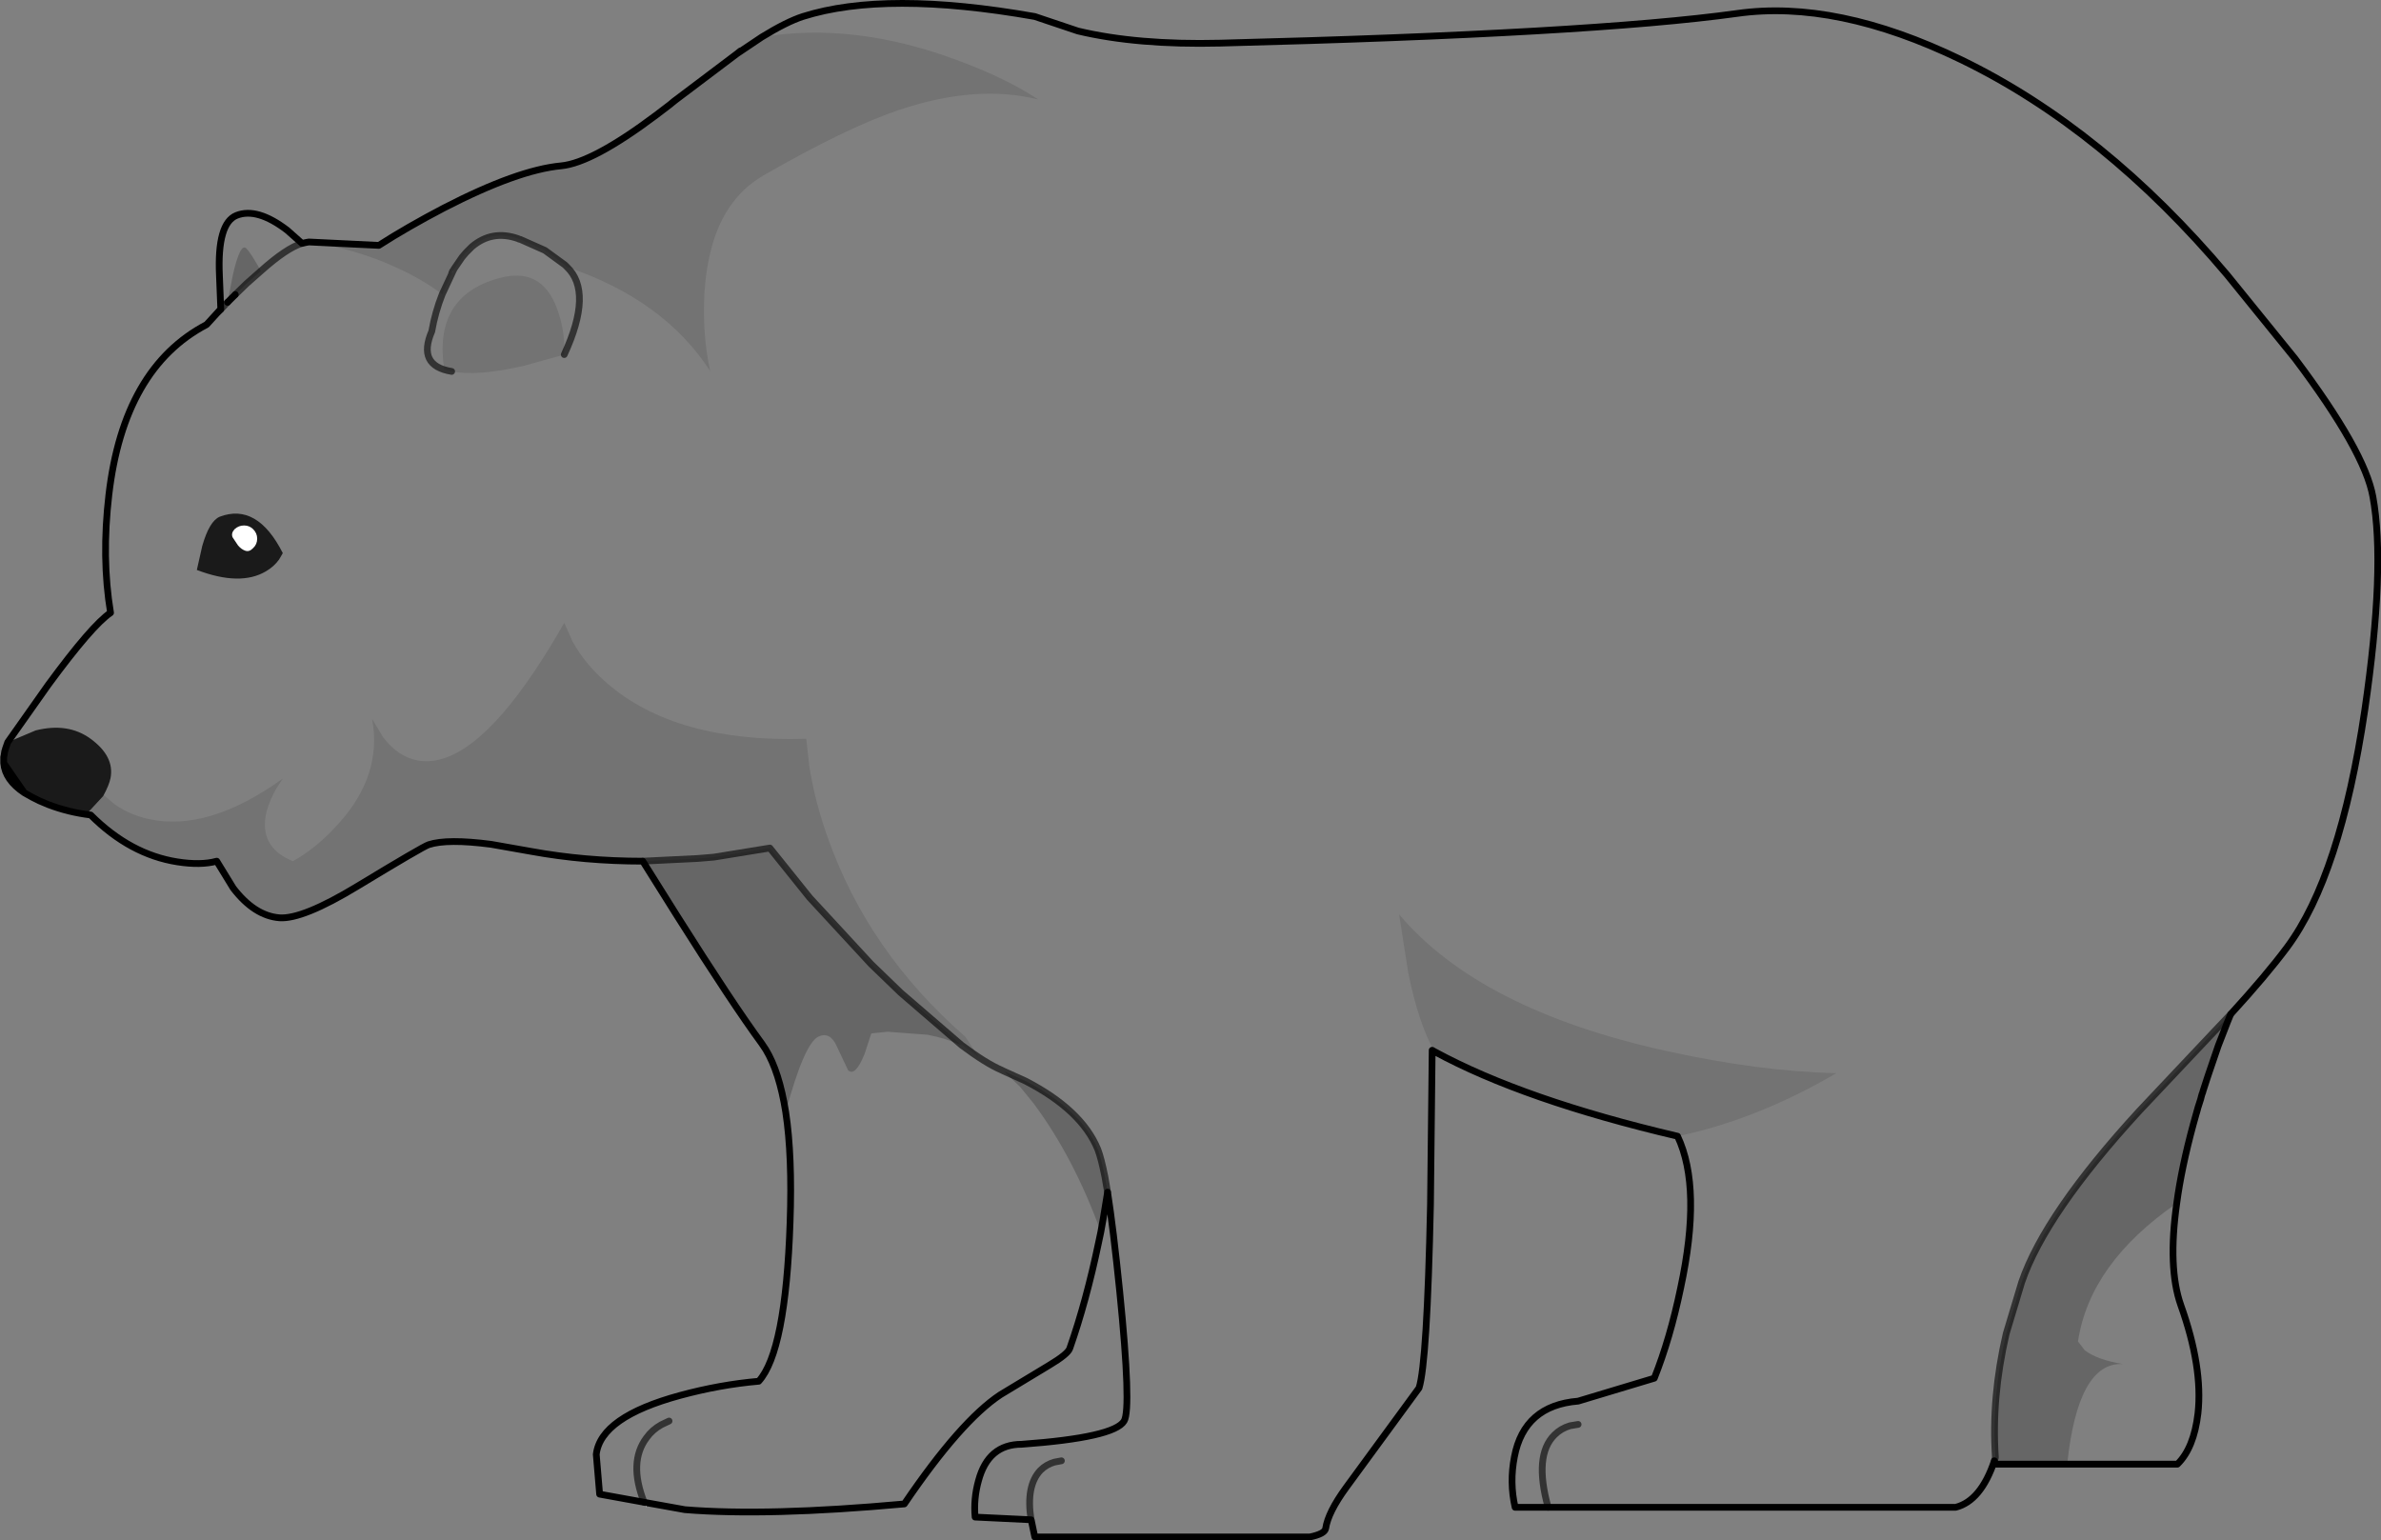 <?xml version="1.0" encoding="UTF-8" standalone="no"?>
<svg xmlns:xlink="http://www.w3.org/1999/xlink" height="228.5px" width="353.2px" xmlns="http://www.w3.org/2000/svg">
  <rect width="100%" height="100%" fill="#808080" stroke="none"/>
  <g transform="matrix(1.0, 0.0, 0.0, 1.0, 176.6, 114.45)">
    <path d="M151.05 44.8 L150.8 45.55 151.0 44.9 151.05 44.8 M-80.55 108.5 L-80.75 109.15 -81.05 108.4 -80.55 108.5 M-176.05 -2.05 L-176.05 -2.15 -176.0 -2.35 -175.9 -3.0 -175.8 -3.3 -175.8 -3.35 -175.45 -4.35 -175.9 -3.0 -176.05 -2.05 M-108.05 -76.3 L-107.45 -77.0 -108.05 -76.3" fill="#ffffff" fill-rule="evenodd" stroke="none"/>
    <path d="M153.85 37.1 L151.05 44.8 152.45 40.7 153.85 37.1 M149.45 49.85 L149.25 50.6 149.0 51.5 Q147.1 58.3 146.3 64.0 L146.3 64.05 Q147.0 58.8 148.75 52.35 L149.45 49.85 M-12.95 66.35 L-13.3 68.35 -13.3 68.3 -12.95 66.35 M-60.05 50.5 L-60.15 50.75 Q-61.15 44.45 -63.0 41.25 -61.0 44.55 -60.05 50.5" fill="#d7d7d7" fill-rule="evenodd" stroke="none"/>
    <path d="M-169.8 4.75 L-170.2 4.6 -171.65 3.95 -171.85 3.8 -170.75 4.35 -169.8 4.75 M-173.0 3.15 Q-175.85 1.25 -176.05 -1.25 L-173.0 3.15" fill="#000000" fill-rule="evenodd" stroke="none"/>
    <path d="M-76.9 -99.2 L-76.6 -99.45 -76.4 -99.6 -76.9 -99.2 M-67.25 -106.5 L-66.75 -106.9 -63.9 -108.9 -63.6 -108.95 -67.25 -106.5 M-92.8 -75.15 L-92.5 -74.85 -92.55 -74.9 -92.8 -75.15 M-109.4 -74.3 L-109.45 -74.15 -109.6 -73.9 -109.45 -74.25 -109.5 -74.15 -109.4 -74.3" fill="#e8e8e8" fill-rule="evenodd" stroke="none"/>
    <path d="M-63.6 -108.95 Q-59.95 -111.2 -57.5 -112.0 -45.2 -115.9 -23.1 -112.0 L-16.7 -109.85 Q-7.9 -107.75 4.4 -108.05 59.45 -109.45 81.05 -112.45 95.8 -114.55 114.3 -105.6 135.55 -95.3 153.8 -73.65 L163.85 -61.25 Q174.2 -47.5 175.4 -40.75 177.3 -30.4 174.2 -9.15 170.55 15.5 162.65 26.1 159.6 30.2 154.3 36.0 L152.35 38.05 140.75 50.35 Q126.8 65.55 123.3 75.75 L121.0 83.4 Q118.8 92.85 119.4 101.75 L119.25 102.25 Q117.25 108.2 113.5 109.15 L53.05 109.15 48.15 109.15 Q47.3 105.45 48.05 101.65 49.5 94.05 57.5 93.4 L68.8 90.0 Q71.15 84.1 72.7 76.65 75.9 61.8 72.25 54.1 84.0 51.65 95.8 44.75 84.4 44.5 70.55 41.45 42.9 35.35 30.95 21.2 L32.3 29.85 Q33.85 37.45 36.2 41.55 L35.85 41.35 35.6 64.2 Q35.1 87.75 33.9 91.45 L23.1 106.2 Q20.4 109.9 20.05 112.3 19.9 113.1 17.7 113.55 L-23.1 113.55 -23.6 111.15 -23.65 111.0 -31.95 110.6 Q-32.2 107.9 -31.45 105.2 -30.0 99.8 -25.05 99.8 -11.3 98.8 -9.85 96.35 -8.75 94.55 -10.5 77.15 -11.45 67.8 -12.3 62.4 L-12.7 60.1 Q-13.25 57.35 -13.75 56.05 -16.15 50.2 -24.5 45.9 L-27.7 44.45 -28.0 44.3 Q-30.35 43.3 -33.95 40.6 -30.35 43.3 -28.0 44.3 L-27.7 44.45 -25.3 46.75 -23.3 49.2 Q-17.3 57.25 -13.3 68.3 L-13.65 69.95 Q-15.45 78.55 -17.9 85.55 -18.15 86.4 -21.0 88.1 L-28.2 92.45 Q-34.1 96.35 -42.45 108.65 -62.75 110.5 -75.0 109.5 L-80.55 108.5 -81.05 108.4 -87.65 107.2 -88.15 101.3 Q-87.5 95.75 -75.7 92.55 -69.8 90.95 -64.05 90.45 -60.05 86.05 -59.4 66.9 -59.05 57.05 -60.05 50.5 -57.35 40.5 -55.25 39.35 -53.5 38.5 -52.5 40.7 L-50.8 44.3 Q-49.75 45.35 -48.35 41.9 L-47.35 38.85 -44.95 38.6 -39.0 39.05 Q-36.35 39.55 -33.95 40.6 L-43.0 32.8 -47.4 28.55 -46.0 29.9 Q-37.6 38.15 -31.45 42.3 L-33.4 39.35 Q-47.85 26.75 -53.85 9.7 -55.75 4.35 -56.55 -0.8 L-57.0 -4.85 Q-76.35 -4.25 -86.55 -13.1 -89.75 -15.85 -91.65 -19.25 L-92.9 -22.05 Q-95.2 -18.0 -97.4 -14.75 -107.15 -0.25 -114.7 -1.65 -117.55 -2.2 -119.75 -5.05 L-121.4 -7.8 Q-119.85 0.5 -126.35 7.7 -129.6 11.35 -133.15 13.3 -138.35 11.2 -137.05 5.9 -136.6 4.25 -135.6 2.5 L-134.65 1.05 Q-145.7 9.0 -154.55 7.05 -157.3 6.45 -159.55 4.9 L-161.2 3.5 -161.3 3.65 Q-160.4 2.0 -160.2 0.95 -159.6 -2.25 -163.15 -4.85 -166.5 -7.3 -171.3 -6.1 L-175.45 -4.35 -169.45 -12.85 Q-162.95 -21.7 -160.2 -23.55 -161.55 -31.65 -160.45 -41.05 -158.25 -59.85 -145.95 -66.3 L-144.4 -68.0 -143.85 -68.55 -143.85 -68.6 -144.05 -73.6 Q-144.4 -81.35 -141.5 -82.5 -138.45 -83.7 -134.0 -80.3 L-131.8 -78.35 -131.1 -78.5 -130.8 -78.55 -130.7 -78.55 -127.4 -77.95 Q-123.3 -77.05 -119.6 -75.55 L-118.0 -74.85 Q-114.05 -73.1 -111.0 -70.8 -112.05 -68.15 -112.55 -65.3 -114.75 -60.2 -109.6 -59.35 -114.75 -60.2 -112.55 -65.3 -112.05 -68.15 -111.0 -70.8 L-109.25 -74.55 -108.05 -76.3 -107.45 -77.0 -106.9 -77.55 -106.85 -77.6 -106.6 -77.85 Q-103.6 -80.4 -99.75 -79.05 L-99.55 -78.95 -99.45 -78.95 -95.85 -77.35 -95.75 -77.3 -92.8 -75.15 -92.55 -74.9 -92.5 -74.85 Q-78.1 -70.0 -71.25 -59.4 -72.45 -64.8 -72.1 -71.1 -71.9 -74.15 -71.3 -76.7 -69.45 -84.85 -63.4 -88.4 -51.05 -95.5 -43.35 -98.1 -31.85 -102.0 -22.6 -99.7 -27.5 -102.95 -35.1 -105.7 -50.15 -111.2 -63.6 -108.95 M146.3 64.05 Q144.95 73.6 146.9 79.15 150.2 88.4 149.45 95.2 148.85 100.35 146.4 102.75 L130.05 102.75 Q131.65 87.55 138.3 87.9 134.45 87.25 132.65 85.85 L131.65 84.55 Q133.4 72.95 146.3 64.05 M-92.9 -61.85 Q-88.6 -71.15 -92.5 -74.85 -88.6 -71.15 -92.9 -61.85 -92.75 -65.4 -93.95 -68.6 -96.25 -75.0 -102.7 -73.15 -112.35 -70.45 -110.7 -59.65 L-109.6 -59.35 Q-105.7 -58.6 -98.85 -60.2 L-92.9 -61.85 M-137.9 -74.25 Q-139.4 -76.95 -140.05 -77.6 -140.95 -78.5 -142.05 -73.7 L-142.85 -69.6 -142.15 -70.3 -141.7 -70.75 -140.0 -72.4 -137.9 -74.25 Q-134.1 -77.65 -131.8 -78.35 -134.1 -77.65 -137.9 -74.25 M-142.85 -69.6 L-143.1 -69.35 -143.85 -68.55 -143.1 -69.35 -142.85 -69.6 M-135.2 -31.45 L-134.65 -32.4 Q-138.45 -39.9 -144.0 -37.8 -145.55 -37.15 -146.6 -33.45 L-147.4 -29.9 Q-140.95 -27.45 -137.15 -29.7 -135.95 -30.4 -135.2 -31.45 M-77.35 96.35 L-78.5 96.9 Q-79.85 97.65 -80.7 98.85 -83.4 102.45 -81.05 108.4 -83.4 102.45 -80.7 98.85 -79.85 97.65 -78.5 96.9 L-77.35 96.35 M-19.15 102.25 L-20.2 102.45 Q-21.4 102.8 -22.25 103.65 -24.45 105.95 -23.65 111.0 -24.45 105.95 -22.25 103.65 -21.4 102.8 -20.2 102.45 L-19.15 102.25 M57.5 96.85 L56.3 97.05 Q54.95 97.45 54.0 98.4 50.9 101.45 53.05 109.15 50.9 101.45 54.0 98.4 54.95 97.45 56.3 97.05 L57.5 96.85" fill="#ffffff" fill-opacity="0.0" fill-rule="evenodd" stroke="none"/>
    <path d="M72.25 54.1 Q49.45 48.75 36.2 41.55 33.85 37.45 32.3 29.85 L30.95 21.2 Q42.9 35.35 70.55 41.45 84.4 44.5 95.8 44.75 84.0 51.65 72.25 54.1 M-81.25 13.3 Q-89.85 13.3 -97.8 11.85 L-103.75 10.8 Q-110.25 9.95 -113.0 10.85 -113.9 11.15 -123.55 17.0 -131.7 21.95 -135.15 21.7 -138.85 21.4 -142.0 17.3 L-144.45 13.3 Q-146.8 13.95 -150.3 13.4 -157.3 12.3 -163.15 6.45 L-163.8 6.35 -161.3 3.65 -161.2 3.5 -159.55 4.9 Q-157.3 6.45 -154.55 7.05 -145.7 9.0 -134.65 1.05 L-135.6 2.5 Q-136.6 4.25 -137.05 5.9 -138.35 11.2 -133.15 13.3 -129.6 11.35 -126.35 7.7 -119.85 0.5 -121.4 -7.8 L-119.75 -5.05 Q-117.55 -2.2 -114.7 -1.65 -107.15 -0.25 -97.4 -14.75 -95.2 -18.0 -92.9 -22.05 L-91.65 -19.25 Q-89.75 -15.85 -86.55 -13.1 -76.35 -4.25 -57.0 -4.85 L-56.55 -0.8 Q-55.75 4.35 -53.85 9.7 -47.85 26.75 -33.4 39.35 L-31.45 42.3 Q-37.6 38.15 -46.0 29.9 L-47.4 28.55 -56.5 18.7 -62.4 11.35 -70.7 12.7 -73.1 12.9 -81.25 13.3 M-130.7 -78.55 L-120.4 -78.05 Q-116.2 -80.75 -110.75 -83.6 -99.8 -89.25 -93.35 -89.85 -88.7 -90.3 -79.3 -97.35 L-77.2 -98.95 -76.9 -99.2 -76.4 -99.6 -67.25 -106.5 -63.6 -108.95 Q-50.15 -111.2 -35.1 -105.7 -27.5 -102.95 -22.6 -99.7 -31.85 -102.0 -43.35 -98.1 -51.05 -95.5 -63.4 -88.4 -69.45 -84.85 -71.3 -76.7 -71.9 -74.15 -72.1 -71.1 -72.45 -64.8 -71.25 -59.4 -78.1 -70.0 -92.5 -74.85 L-92.8 -75.15 -95.75 -77.3 -95.85 -77.35 -99.45 -78.95 -99.55 -78.95 -99.75 -79.05 Q-103.6 -80.4 -106.6 -77.85 L-106.85 -77.6 -106.9 -77.55 -107.45 -77.0 -108.05 -76.3 -109.25 -74.55 -109.3 -74.4 -109.4 -74.3 -109.5 -74.15 -109.45 -74.25 -109.6 -73.9 -109.45 -74.15 -109.4 -74.3 -109.3 -74.4 -109.25 -74.55 -111.0 -70.8 Q-114.05 -73.1 -118.0 -74.85 L-119.6 -75.55 Q-123.3 -77.05 -127.4 -77.95 L-130.7 -78.55 M-92.9 -61.85 L-98.85 -60.2 Q-105.7 -58.6 -109.6 -59.35 L-110.7 -59.65 Q-112.35 -70.45 -102.7 -73.15 -96.25 -75.0 -93.95 -68.6 -92.75 -65.4 -92.9 -61.85" fill="#000000" fill-opacity="0.102" fill-rule="evenodd" stroke="none"/>
    <path d="M154.3 36.0 L153.85 37.1 152.45 40.7 151.05 44.8 151.0 44.9 150.8 45.55 150.2 47.4 150.15 47.6 150.05 47.85 149.95 48.2 149.85 48.6 149.45 49.85 148.75 52.35 Q147.0 58.8 146.3 64.05 133.4 72.95 131.65 84.55 L132.65 85.85 Q134.45 87.25 138.3 87.9 131.65 87.55 130.05 102.75 L119.4 102.75 119.25 102.25 119.4 101.75 Q118.8 92.85 121.0 83.4 L123.3 75.75 Q126.8 65.55 140.75 50.35 L152.35 38.05 154.3 36.0 M-12.3 62.4 L-12.95 66.35 -13.3 68.3 Q-17.3 57.25 -23.3 49.2 L-25.3 46.75 -27.7 44.45 -24.5 45.9 Q-16.15 50.2 -13.75 56.05 -13.25 57.35 -12.7 60.1 L-12.3 62.4 M-63.0 41.25 L-63.6 40.35 Q-67.9 34.5 -76.2 21.35 L-81.25 13.3 -73.1 12.9 -70.7 12.7 -62.4 11.35 -56.5 18.7 -47.4 28.55 -43.0 32.8 -33.95 40.6 Q-36.35 39.55 -39.0 39.05 L-44.95 38.6 -47.35 38.85 -48.35 41.9 Q-49.75 45.35 -50.8 44.3 L-52.5 40.7 Q-53.5 38.5 -55.25 39.35 -57.35 40.5 -60.05 50.5 -61.0 44.55 -63.0 41.25 M-142.85 -69.6 L-142.05 -73.7 Q-140.95 -78.5 -140.05 -77.6 -139.4 -76.95 -137.9 -74.25 L-140.0 -72.4 -141.7 -70.75 -142.15 -70.3 -142.85 -69.6" fill="#000000" fill-opacity="0.2" fill-rule="evenodd" stroke="none"/>
    <path d="M-163.15 6.45 Q-166.45 6.05 -169.45 4.9 L-169.8 4.75 -170.75 4.35 -171.85 3.8 -173.0 3.15 -176.05 -1.25 -176.05 -2.05 -175.9 -3.0 -175.45 -4.35 -171.3 -6.1 Q-166.5 -7.3 -163.15 -4.85 -159.6 -2.25 -160.2 0.95 -160.4 2.0 -161.3 3.65 L-163.8 6.35 -163.15 6.45 M-135.2 -31.45 Q-135.95 -30.4 -137.15 -29.7 -140.95 -27.45 -147.4 -29.9 L-146.6 -33.45 Q-145.55 -37.15 -144.0 -37.8 -138.45 -39.9 -134.65 -32.4 L-135.2 -31.45" fill="#000000" fill-opacity="0.8" fill-rule="evenodd" stroke="none"/>
    <path d="M-63.6 -108.95 Q-59.95 -111.2 -57.5 -112.0 -45.2 -115.9 -23.1 -112.0 L-16.7 -109.85 Q-7.9 -107.75 4.4 -108.05 59.45 -109.45 81.05 -112.45 95.8 -114.55 114.3 -105.6 135.55 -95.3 153.8 -73.65 L163.85 -61.25 Q174.2 -47.5 175.4 -40.75 177.3 -30.4 174.2 -9.15 170.55 15.5 162.65 26.1 159.6 30.2 154.3 36.0 L153.85 37.1 152.45 40.7 151.05 44.8 150.8 45.55 150.2 47.4 150.15 47.6 150.05 47.85 149.95 48.2 149.85 48.6 149.45 49.85 149.25 50.6 M146.3 64.05 Q144.95 73.6 146.9 79.15 150.2 88.4 149.45 95.2 148.85 100.35 146.4 102.75 L130.05 102.75 119.4 102.75 119.25 102.25 Q117.25 108.2 113.5 109.15 L53.05 109.15 48.15 109.15 Q47.3 105.45 48.05 101.65 49.5 94.05 57.5 93.4 L68.8 90.0 Q71.15 84.1 72.7 76.65 75.9 61.8 72.25 54.1 49.45 48.75 36.2 41.55 L35.85 41.35 35.6 64.2 Q35.1 87.75 33.9 91.45 L23.1 106.2 Q20.4 109.9 20.05 112.3 19.9 113.1 17.7 113.55 L-23.1 113.55 -23.6 111.15 -23.65 111.0 -31.95 110.6 Q-32.2 107.9 -31.45 105.2 -30.0 99.8 -25.05 99.8 -11.3 98.8 -9.85 96.35 -8.75 94.55 -10.5 77.15 -11.45 67.8 -12.3 62.4 L-12.95 66.35 -13.3 68.3 -13.65 69.95 Q-15.45 78.55 -17.9 85.55 -18.15 86.4 -21.0 88.1 L-28.2 92.45 Q-34.1 96.35 -42.45 108.65 -62.75 110.5 -75.0 109.5 L-80.55 108.5 -81.05 108.4 -87.65 107.2 -88.15 101.3 Q-87.5 95.75 -75.7 92.55 -69.8 90.95 -64.05 90.45 -60.05 86.05 -59.4 66.9 -59.05 57.05 -60.05 50.5 -61.0 44.55 -63.0 41.25 L-63.6 40.35 Q-67.9 34.5 -76.2 21.35 L-81.25 13.3 Q-89.85 13.3 -97.8 11.85 L-103.75 10.8 Q-110.25 9.95 -113.0 10.85 -113.9 11.15 -123.55 17.0 -131.7 21.95 -135.15 21.7 -138.85 21.4 -142.0 17.3 L-144.45 13.3 Q-146.8 13.95 -150.3 13.4 -157.3 12.3 -163.15 6.45 -166.45 6.05 -169.45 4.9 L-169.8 4.75 -170.75 4.35 -171.85 3.8 -173.0 3.15 Q-175.85 1.25 -176.05 -1.25 L-176.05 -2.05 -176.05 -2.15 -176.0 -2.35 -175.9 -3.0 -175.8 -3.3 -175.8 -3.35 -175.45 -4.35 -169.45 -12.85 Q-162.95 -21.7 -160.2 -23.55 -161.55 -31.65 -160.45 -41.05 -158.25 -59.85 -145.95 -66.3 L-144.4 -68.0 -143.85 -68.6 -144.05 -73.6 Q-144.4 -81.35 -141.5 -82.5 -138.45 -83.7 -134.0 -80.3 L-131.8 -78.35 -131.1 -78.5 -130.8 -78.55 -130.7 -78.55 -120.4 -78.05 Q-116.2 -80.75 -110.75 -83.6 -99.8 -89.25 -93.35 -89.85 -88.7 -90.3 -79.3 -97.35 L-77.2 -98.95 -76.9 -99.2 -76.6 -99.45 -76.4 -99.6 -67.25 -106.5 -66.75 -106.9 M-67.25 -106.5 L-63.6 -108.95 M-76.9 -99.2 L-76.4 -99.6 M-142.85 -69.6 L-142.15 -70.3 -141.7 -70.75 M-144.4 -68.0 L-143.85 -68.55 -143.85 -68.6 M149.45 49.85 L148.75 52.35 Q147.0 58.8 146.3 64.05 M-173.0 3.15 L-176.05 -1.25" fill="none" stroke="#000000" stroke-linecap="round" stroke-linejoin="round" stroke-width="1.0"/>
    <path d="M-92.5 -74.85 Q-88.6 -71.15 -92.9 -61.85 M-109.6 -59.35 Q-114.75 -60.2 -112.55 -65.3 -112.05 -68.15 -111.0 -70.8 L-109.25 -74.55 -109.3 -74.4 -109.4 -74.3 -109.45 -74.15 -109.6 -73.9 -109.45 -74.25 -109.5 -74.15 -109.4 -74.3 M-47.4 28.55 L-43.0 32.8 -33.95 40.6 Q-30.35 43.3 -28.0 44.3 L-27.7 44.45 -24.5 45.9 Q-16.15 50.2 -13.75 56.05 -13.25 57.35 -12.7 60.1 L-12.3 62.4 M-107.45 -77.0 L-106.9 -77.55 -106.85 -77.6 -106.6 -77.85 Q-103.6 -80.4 -99.75 -79.05 L-99.55 -78.95 -99.45 -78.95 -95.85 -77.35 -95.75 -77.3 -92.8 -75.15 -92.5 -74.85 M-108.05 -76.3 L-107.45 -77.0 M-109.25 -74.55 L-108.05 -76.3 M-141.7 -70.75 L-140.0 -72.4 -137.9 -74.25 Q-134.1 -77.65 -131.8 -78.35 M-143.85 -68.55 L-143.1 -69.35 -142.85 -69.6 M-81.25 13.3 L-73.1 12.9 -70.7 12.7 -62.4 11.35 -56.5 18.7 -47.4 28.55 M-81.05 108.4 Q-83.4 102.45 -80.7 98.85 -79.85 97.65 -78.5 96.9 L-77.35 96.35 M-23.65 111.0 Q-24.45 105.95 -22.25 103.65 -21.4 102.8 -20.2 102.45 L-19.15 102.25 M154.3 36.0 L152.35 38.05 140.75 50.35 Q126.8 65.55 123.3 75.75 L121.0 83.4 Q118.8 92.85 119.4 101.75 L119.25 102.25 M53.05 109.15 Q50.9 101.45 54.0 98.4 54.95 97.45 56.3 97.05 L57.5 96.85" fill="none" stroke="#000000" stroke-linecap="round" stroke-linejoin="round" stroke-opacity="0.6" stroke-width="1.0"/>
    <path d="M-138.45 -34.55 Q-138.45 -33.7 -139.05 -33.15 -139.6 -32.55 -140.2 -32.75 -140.8 -32.95 -141.3 -33.55 L-142.1 -34.75 Q-142.35 -35.35 -141.8 -35.95 -141.2 -36.5 -140.4 -36.5 -139.6 -36.5 -139.05 -35.95 -138.45 -35.35 -138.45 -34.55" fill="#ffffff" fill-rule="evenodd" stroke="none"/>
  </g>
</svg>
